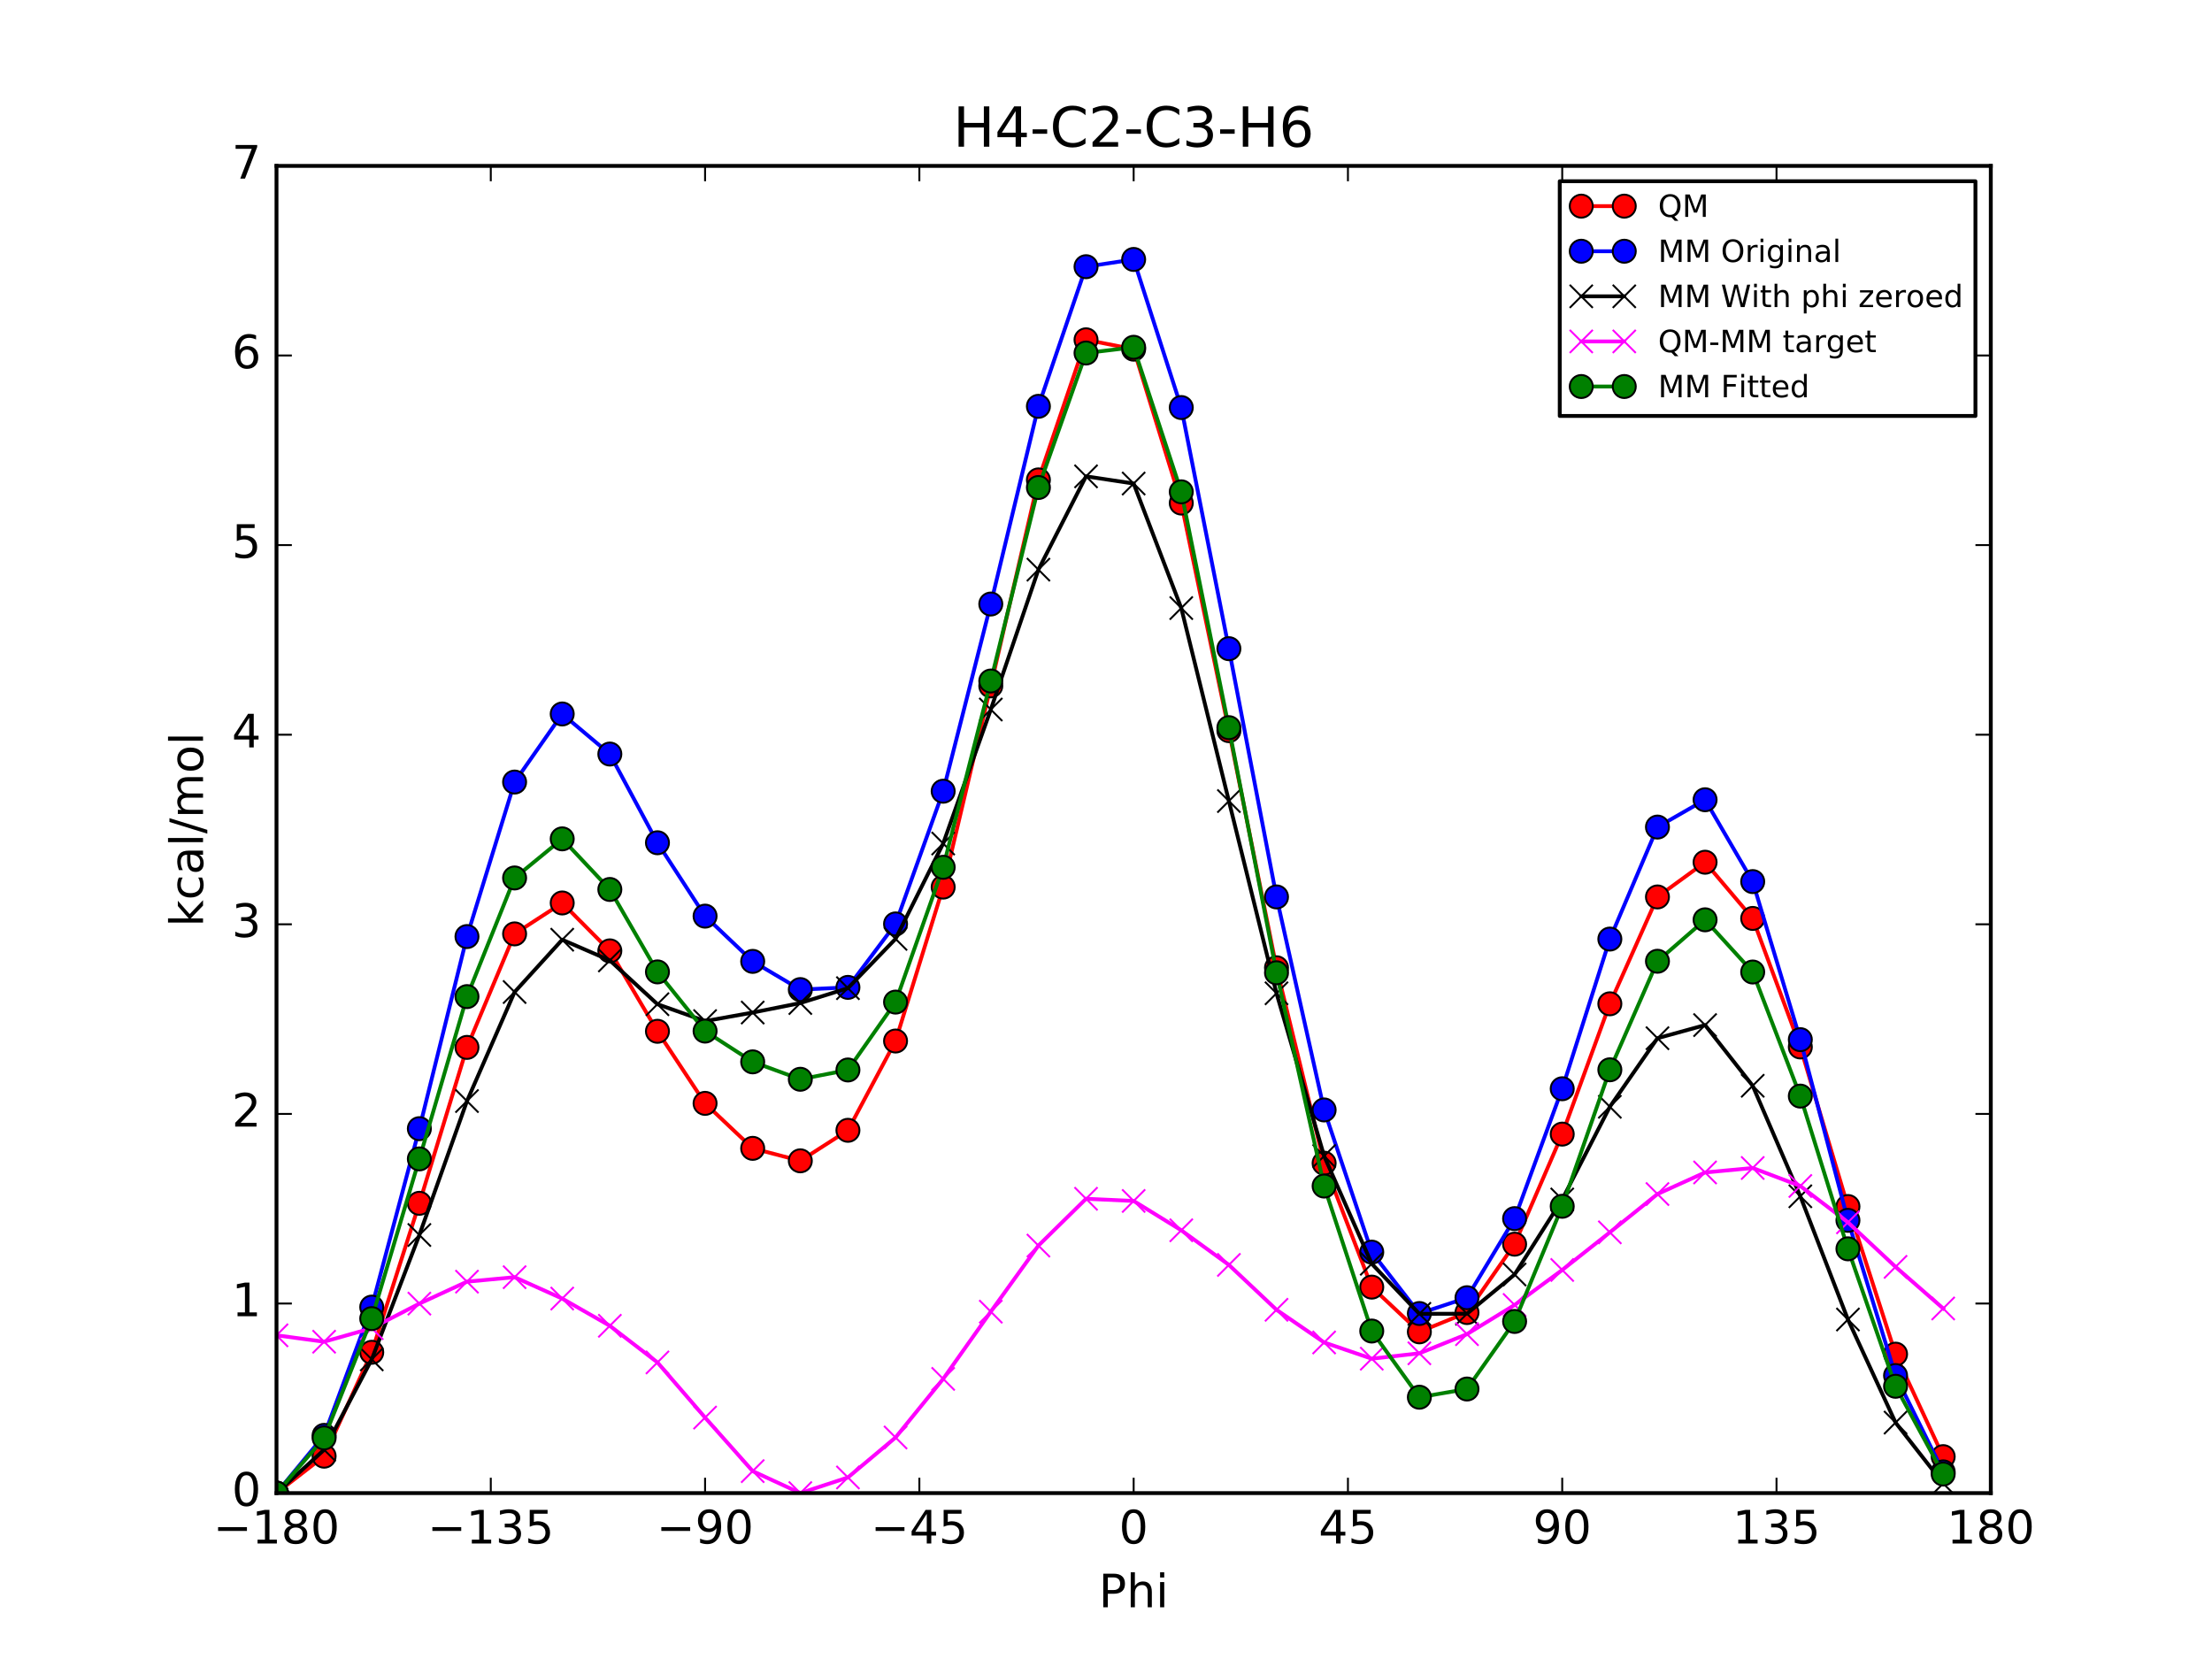 <?xml version="1.0" encoding="utf-8" standalone="no"?>
<!DOCTYPE svg PUBLIC "-//W3C//DTD SVG 1.1//EN"
  "http://www.w3.org/Graphics/SVG/1.1/DTD/svg11.dtd">
<!-- Created with matplotlib (http://matplotlib.org/) -->
<svg height="432pt" version="1.1" viewBox="0 0 576 432" width="576pt" xmlns="http://www.w3.org/2000/svg" xmlns:xlink="http://www.w3.org/1999/xlink">
 <defs>
  <style type="text/css">
*{stroke-linecap:butt;stroke-linejoin:round;stroke-miterlimit:100000;}
  </style>
 </defs>
 <g id="figure_1">
  <g id="patch_1">
   <path d="M 0 432 
L 576 432 
L 576 0 
L 0 0 
z
" style="fill:#ffffff;"/>
  </g>
  <g id="axes_1">
   <g id="patch_2">
    <path d="M 72 388.8 
L 518.4 388.8 
L 518.4 43.2 
L 72 43.2 
z
" style="fill:#ffffff;"/>
   </g>
   <g id="line2d_1">
    <path clip-path="url(#pea205f5efb)" d="M 71.999 388.8 
L 84.4 379.186 
L 96.8 352.132 
L 109.2 313.336 
L 121.6 272.739 
L 134 243.183 
L 146.4 235.131 
L 158.8 247.603 
L 171.2 268.548 
L 183.6 287.314 
L 196 299.028 
L 208.4 302.276 
L 220.8 294.33 
L 233.2 271.081 
L 245.6 230.999 
L 258 178.601 
L 270.4 124.964 
L 282.8 88.484 
L 295.199 90.922 
L 307.6 130.996 
L 320 190.257 
L 332.4 252.005 
L 344.8 302.887 
L 357.2 335.161 
L 369.6 346.811 
L 382 341.784 
L 394.4 323.982 
L 406.8 295.321 
L 419.2 261.388 
L 431.6 233.563 
L 444 224.521 
L 456.4 239.157 
L 468.8 272.629 
L 481.2 314.177 
L 493.6 352.618 
L 506 379.304 
" style="fill:none;stroke:#ff0000;stroke-linecap:square;"/>
    <defs>
     <path d="M 0 3 
C 0.796 3 1.559 2.684 2.121 2.121 
C 2.684 1.559 3 0.796 3 0 
C 3 -0.796 2.684 -1.559 2.121 -2.121 
C 1.559 -2.684 0.796 -3 0 -3 
C -0.796 -3 -1.559 -2.684 -2.121 -2.121 
C -2.684 -1.559 -3 -0.796 -3 0 
C -3 0.796 -2.684 1.559 -2.121 2.121 
C -1.559 2.684 -0.796 3 0 3 
z
" id="m2614f56f77" style="stroke:#000000;stroke-width:0.5;"/>
    </defs>
    <g clip-path="url(#pea205f5efb)">
     <use style="fill:#ff0000;stroke:#000000;stroke-width:0.5;" x="71.999" xlink:href="#m2614f56f77" y="388.8"/>
     <use style="fill:#ff0000;stroke:#000000;stroke-width:0.5;" x="84.4" xlink:href="#m2614f56f77" y="379.186"/>
     <use style="fill:#ff0000;stroke:#000000;stroke-width:0.5;" x="96.8" xlink:href="#m2614f56f77" y="352.132"/>
     <use style="fill:#ff0000;stroke:#000000;stroke-width:0.5;" x="109.2" xlink:href="#m2614f56f77" y="313.336"/>
     <use style="fill:#ff0000;stroke:#000000;stroke-width:0.5;" x="121.6" xlink:href="#m2614f56f77" y="272.739"/>
     <use style="fill:#ff0000;stroke:#000000;stroke-width:0.5;" x="134" xlink:href="#m2614f56f77" y="243.183"/>
     <use style="fill:#ff0000;stroke:#000000;stroke-width:0.5;" x="146.4" xlink:href="#m2614f56f77" y="235.131"/>
     <use style="fill:#ff0000;stroke:#000000;stroke-width:0.5;" x="158.8" xlink:href="#m2614f56f77" y="247.603"/>
     <use style="fill:#ff0000;stroke:#000000;stroke-width:0.5;" x="171.2" xlink:href="#m2614f56f77" y="268.548"/>
     <use style="fill:#ff0000;stroke:#000000;stroke-width:0.5;" x="183.6" xlink:href="#m2614f56f77" y="287.314"/>
     <use style="fill:#ff0000;stroke:#000000;stroke-width:0.5;" x="196" xlink:href="#m2614f56f77" y="299.028"/>
     <use style="fill:#ff0000;stroke:#000000;stroke-width:0.5;" x="208.4" xlink:href="#m2614f56f77" y="302.276"/>
     <use style="fill:#ff0000;stroke:#000000;stroke-width:0.5;" x="220.8" xlink:href="#m2614f56f77" y="294.33"/>
     <use style="fill:#ff0000;stroke:#000000;stroke-width:0.5;" x="233.2" xlink:href="#m2614f56f77" y="271.081"/>
     <use style="fill:#ff0000;stroke:#000000;stroke-width:0.5;" x="245.6" xlink:href="#m2614f56f77" y="230.999"/>
     <use style="fill:#ff0000;stroke:#000000;stroke-width:0.5;" x="258" xlink:href="#m2614f56f77" y="178.601"/>
     <use style="fill:#ff0000;stroke:#000000;stroke-width:0.5;" x="270.4" xlink:href="#m2614f56f77" y="124.964"/>
     <use style="fill:#ff0000;stroke:#000000;stroke-width:0.5;" x="282.8" xlink:href="#m2614f56f77" y="88.484"/>
     <use style="fill:#ff0000;stroke:#000000;stroke-width:0.5;" x="295.199" xlink:href="#m2614f56f77" y="90.922"/>
     <use style="fill:#ff0000;stroke:#000000;stroke-width:0.5;" x="307.6" xlink:href="#m2614f56f77" y="130.996"/>
     <use style="fill:#ff0000;stroke:#000000;stroke-width:0.5;" x="320" xlink:href="#m2614f56f77" y="190.257"/>
     <use style="fill:#ff0000;stroke:#000000;stroke-width:0.5;" x="332.4" xlink:href="#m2614f56f77" y="252.005"/>
     <use style="fill:#ff0000;stroke:#000000;stroke-width:0.5;" x="344.8" xlink:href="#m2614f56f77" y="302.887"/>
     <use style="fill:#ff0000;stroke:#000000;stroke-width:0.5;" x="357.2" xlink:href="#m2614f56f77" y="335.161"/>
     <use style="fill:#ff0000;stroke:#000000;stroke-width:0.5;" x="369.6" xlink:href="#m2614f56f77" y="346.811"/>
     <use style="fill:#ff0000;stroke:#000000;stroke-width:0.5;" x="382" xlink:href="#m2614f56f77" y="341.784"/>
     <use style="fill:#ff0000;stroke:#000000;stroke-width:0.5;" x="394.4" xlink:href="#m2614f56f77" y="323.982"/>
     <use style="fill:#ff0000;stroke:#000000;stroke-width:0.5;" x="406.8" xlink:href="#m2614f56f77" y="295.321"/>
     <use style="fill:#ff0000;stroke:#000000;stroke-width:0.5;" x="419.2" xlink:href="#m2614f56f77" y="261.388"/>
     <use style="fill:#ff0000;stroke:#000000;stroke-width:0.5;" x="431.6" xlink:href="#m2614f56f77" y="233.563"/>
     <use style="fill:#ff0000;stroke:#000000;stroke-width:0.5;" x="444" xlink:href="#m2614f56f77" y="224.521"/>
     <use style="fill:#ff0000;stroke:#000000;stroke-width:0.5;" x="456.4" xlink:href="#m2614f56f77" y="239.157"/>
     <use style="fill:#ff0000;stroke:#000000;stroke-width:0.5;" x="468.8" xlink:href="#m2614f56f77" y="272.629"/>
     <use style="fill:#ff0000;stroke:#000000;stroke-width:0.5;" x="481.2" xlink:href="#m2614f56f77" y="314.177"/>
     <use style="fill:#ff0000;stroke:#000000;stroke-width:0.5;" x="493.6" xlink:href="#m2614f56f77" y="352.618"/>
     <use style="fill:#ff0000;stroke:#000000;stroke-width:0.5;" x="506" xlink:href="#m2614f56f77" y="379.304"/>
    </g>
   </g>
   <g id="line2d_2">
    <path clip-path="url(#pea205f5efb)" d="M 71.999 388.8 
L 84.4 373.763 
L 96.8 340.369 
L 109.2 293.903 
L 121.6 243.879 
L 134 203.644 
L 146.4 185.916 
L 158.8 196.353 
L 171.2 219.452 
L 183.6 238.559 
L 196 250.341 
L 208.4 257.685 
L 220.8 257.111 
L 233.2 240.586 
L 245.6 206.03 
L 258 157.288 
L 270.4 105.805 
L 282.8 69.448 
L 295.199 67.557 
L 307.6 106.123 
L 320 168.915 
L 332.4 233.559 
L 344.8 289.028 
L 357.2 326.052 
L 369.6 342.036 
L 382 337.922 
L 394.4 317.324 
L 406.8 283.507 
L 419.2 244.533 
L 431.6 215.368 
L 444 208.254 
L 456.4 229.565 
L 468.8 270.723 
L 481.2 317.776 
L 493.6 358.189 
L 506 383.268 
" style="fill:none;stroke:#0000ff;stroke-linecap:square;"/>
    <defs>
     <path d="M 0 3 
C 0.796 3 1.559 2.684 2.121 2.121 
C 2.684 1.559 3 0.796 3 0 
C 3 -0.796 2.684 -1.559 2.121 -2.121 
C 1.559 -2.684 0.796 -3 0 -3 
C -0.796 -3 -1.559 -2.684 -2.121 -2.121 
C -2.684 -1.559 -3 -0.796 -3 0 
C -3 0.796 -2.684 1.559 -2.121 2.121 
C -1.559 2.684 -0.796 3 0 3 
z
" id="mea4dfb58bf" style="stroke:#000000;stroke-width:0.5;"/>
    </defs>
    <g clip-path="url(#pea205f5efb)">
     <use style="fill:#0000ff;stroke:#000000;stroke-width:0.5;" x="71.999" xlink:href="#mea4dfb58bf" y="388.8"/>
     <use style="fill:#0000ff;stroke:#000000;stroke-width:0.5;" x="84.4" xlink:href="#mea4dfb58bf" y="373.763"/>
     <use style="fill:#0000ff;stroke:#000000;stroke-width:0.5;" x="96.8" xlink:href="#mea4dfb58bf" y="340.369"/>
     <use style="fill:#0000ff;stroke:#000000;stroke-width:0.5;" x="109.2" xlink:href="#mea4dfb58bf" y="293.903"/>
     <use style="fill:#0000ff;stroke:#000000;stroke-width:0.5;" x="121.6" xlink:href="#mea4dfb58bf" y="243.879"/>
     <use style="fill:#0000ff;stroke:#000000;stroke-width:0.5;" x="134" xlink:href="#mea4dfb58bf" y="203.644"/>
     <use style="fill:#0000ff;stroke:#000000;stroke-width:0.5;" x="146.4" xlink:href="#mea4dfb58bf" y="185.916"/>
     <use style="fill:#0000ff;stroke:#000000;stroke-width:0.5;" x="158.8" xlink:href="#mea4dfb58bf" y="196.353"/>
     <use style="fill:#0000ff;stroke:#000000;stroke-width:0.5;" x="171.2" xlink:href="#mea4dfb58bf" y="219.452"/>
     <use style="fill:#0000ff;stroke:#000000;stroke-width:0.5;" x="183.6" xlink:href="#mea4dfb58bf" y="238.559"/>
     <use style="fill:#0000ff;stroke:#000000;stroke-width:0.5;" x="196" xlink:href="#mea4dfb58bf" y="250.341"/>
     <use style="fill:#0000ff;stroke:#000000;stroke-width:0.5;" x="208.4" xlink:href="#mea4dfb58bf" y="257.685"/>
     <use style="fill:#0000ff;stroke:#000000;stroke-width:0.5;" x="220.8" xlink:href="#mea4dfb58bf" y="257.111"/>
     <use style="fill:#0000ff;stroke:#000000;stroke-width:0.5;" x="233.2" xlink:href="#mea4dfb58bf" y="240.586"/>
     <use style="fill:#0000ff;stroke:#000000;stroke-width:0.5;" x="245.6" xlink:href="#mea4dfb58bf" y="206.03"/>
     <use style="fill:#0000ff;stroke:#000000;stroke-width:0.5;" x="258" xlink:href="#mea4dfb58bf" y="157.288"/>
     <use style="fill:#0000ff;stroke:#000000;stroke-width:0.5;" x="270.4" xlink:href="#mea4dfb58bf" y="105.805"/>
     <use style="fill:#0000ff;stroke:#000000;stroke-width:0.5;" x="282.8" xlink:href="#mea4dfb58bf" y="69.448"/>
     <use style="fill:#0000ff;stroke:#000000;stroke-width:0.5;" x="295.199" xlink:href="#mea4dfb58bf" y="67.557"/>
     <use style="fill:#0000ff;stroke:#000000;stroke-width:0.5;" x="307.6" xlink:href="#mea4dfb58bf" y="106.123"/>
     <use style="fill:#0000ff;stroke:#000000;stroke-width:0.5;" x="320" xlink:href="#mea4dfb58bf" y="168.915"/>
     <use style="fill:#0000ff;stroke:#000000;stroke-width:0.5;" x="332.4" xlink:href="#mea4dfb58bf" y="233.559"/>
     <use style="fill:#0000ff;stroke:#000000;stroke-width:0.5;" x="344.8" xlink:href="#mea4dfb58bf" y="289.028"/>
     <use style="fill:#0000ff;stroke:#000000;stroke-width:0.5;" x="357.2" xlink:href="#mea4dfb58bf" y="326.052"/>
     <use style="fill:#0000ff;stroke:#000000;stroke-width:0.5;" x="369.6" xlink:href="#mea4dfb58bf" y="342.036"/>
     <use style="fill:#0000ff;stroke:#000000;stroke-width:0.5;" x="382" xlink:href="#mea4dfb58bf" y="337.922"/>
     <use style="fill:#0000ff;stroke:#000000;stroke-width:0.5;" x="394.4" xlink:href="#mea4dfb58bf" y="317.324"/>
     <use style="fill:#0000ff;stroke:#000000;stroke-width:0.5;" x="406.8" xlink:href="#mea4dfb58bf" y="283.507"/>
     <use style="fill:#0000ff;stroke:#000000;stroke-width:0.5;" x="419.2" xlink:href="#mea4dfb58bf" y="244.533"/>
     <use style="fill:#0000ff;stroke:#000000;stroke-width:0.5;" x="431.6" xlink:href="#mea4dfb58bf" y="215.368"/>
     <use style="fill:#0000ff;stroke:#000000;stroke-width:0.5;" x="444" xlink:href="#mea4dfb58bf" y="208.254"/>
     <use style="fill:#0000ff;stroke:#000000;stroke-width:0.5;" x="456.4" xlink:href="#mea4dfb58bf" y="229.565"/>
     <use style="fill:#0000ff;stroke:#000000;stroke-width:0.5;" x="468.8" xlink:href="#mea4dfb58bf" y="270.723"/>
     <use style="fill:#0000ff;stroke:#000000;stroke-width:0.5;" x="481.2" xlink:href="#mea4dfb58bf" y="317.776"/>
     <use style="fill:#0000ff;stroke:#000000;stroke-width:0.5;" x="493.6" xlink:href="#mea4dfb58bf" y="358.189"/>
     <use style="fill:#0000ff;stroke:#000000;stroke-width:0.5;" x="506" xlink:href="#mea4dfb58bf" y="383.268"/>
    </g>
   </g>
   <g id="line2d_3">
    <path clip-path="url(#pea205f5efb)" d="M 71.999 388.8 
L 84.4 377.521 
L 96.8 353.984 
L 109.2 321.59 
L 121.6 286.712 
L 134 258.321 
L 146.4 244.7 
L 158.8 250.086 
L 171.2 261.492 
L 183.6 265.894 
L 196 263.663 
L 208.4 261.19 
L 220.8 257.317 
L 233.2 244.476 
L 245.6 219.654 
L 258 184.758 
L 270.4 148.33 
L 282.8 124.039 
L 295.199 125.911 
L 307.6 158.345 
L 320 208.594 
L 332.4 258.653 
L 344.8 301.029 
L 357.2 329.075 
L 369.6 342.127 
L 382 342.086 
L 394.4 331.881 
L 406.8 312.336 
L 419.2 288.201 
L 431.6 270.349 
L 444 266.932 
L 456.4 282.73 
L 468.8 311.512 
L 481.2 343.597 
L 493.6 370.44 
L 506 386.295 
" style="fill:none;stroke:#000000;stroke-linecap:square;"/>
    <defs>
     <path d="M -3 3 
L 3 -3 
M -3 -3 
L 3 3 
" id="m1432cf58a5" style="stroke:#000000;stroke-width:0.5;"/>
    </defs>
    <g clip-path="url(#pea205f5efb)">
     <use style="stroke:#000000;stroke-width:0.5;" x="71.999" xlink:href="#m1432cf58a5" y="388.8"/>
     <use style="stroke:#000000;stroke-width:0.5;" x="84.4" xlink:href="#m1432cf58a5" y="377.521"/>
     <use style="stroke:#000000;stroke-width:0.5;" x="96.8" xlink:href="#m1432cf58a5" y="353.984"/>
     <use style="stroke:#000000;stroke-width:0.5;" x="109.2" xlink:href="#m1432cf58a5" y="321.59"/>
     <use style="stroke:#000000;stroke-width:0.5;" x="121.6" xlink:href="#m1432cf58a5" y="286.712"/>
     <use style="stroke:#000000;stroke-width:0.5;" x="134" xlink:href="#m1432cf58a5" y="258.321"/>
     <use style="stroke:#000000;stroke-width:0.5;" x="146.4" xlink:href="#m1432cf58a5" y="244.7"/>
     <use style="stroke:#000000;stroke-width:0.5;" x="158.8" xlink:href="#m1432cf58a5" y="250.086"/>
     <use style="stroke:#000000;stroke-width:0.5;" x="171.2" xlink:href="#m1432cf58a5" y="261.492"/>
     <use style="stroke:#000000;stroke-width:0.5;" x="183.6" xlink:href="#m1432cf58a5" y="265.894"/>
     <use style="stroke:#000000;stroke-width:0.5;" x="196" xlink:href="#m1432cf58a5" y="263.663"/>
     <use style="stroke:#000000;stroke-width:0.5;" x="208.4" xlink:href="#m1432cf58a5" y="261.19"/>
     <use style="stroke:#000000;stroke-width:0.5;" x="220.8" xlink:href="#m1432cf58a5" y="257.317"/>
     <use style="stroke:#000000;stroke-width:0.5;" x="233.2" xlink:href="#m1432cf58a5" y="244.476"/>
     <use style="stroke:#000000;stroke-width:0.5;" x="245.6" xlink:href="#m1432cf58a5" y="219.654"/>
     <use style="stroke:#000000;stroke-width:0.5;" x="258" xlink:href="#m1432cf58a5" y="184.758"/>
     <use style="stroke:#000000;stroke-width:0.5;" x="270.4" xlink:href="#m1432cf58a5" y="148.33"/>
     <use style="stroke:#000000;stroke-width:0.5;" x="282.8" xlink:href="#m1432cf58a5" y="124.039"/>
     <use style="stroke:#000000;stroke-width:0.5;" x="295.199" xlink:href="#m1432cf58a5" y="125.911"/>
     <use style="stroke:#000000;stroke-width:0.5;" x="307.6" xlink:href="#m1432cf58a5" y="158.345"/>
     <use style="stroke:#000000;stroke-width:0.5;" x="320" xlink:href="#m1432cf58a5" y="208.594"/>
     <use style="stroke:#000000;stroke-width:0.5;" x="332.4" xlink:href="#m1432cf58a5" y="258.653"/>
     <use style="stroke:#000000;stroke-width:0.5;" x="344.8" xlink:href="#m1432cf58a5" y="301.029"/>
     <use style="stroke:#000000;stroke-width:0.5;" x="357.2" xlink:href="#m1432cf58a5" y="329.075"/>
     <use style="stroke:#000000;stroke-width:0.5;" x="369.6" xlink:href="#m1432cf58a5" y="342.127"/>
     <use style="stroke:#000000;stroke-width:0.5;" x="382" xlink:href="#m1432cf58a5" y="342.086"/>
     <use style="stroke:#000000;stroke-width:0.5;" x="394.4" xlink:href="#m1432cf58a5" y="331.881"/>
     <use style="stroke:#000000;stroke-width:0.5;" x="406.8" xlink:href="#m1432cf58a5" y="312.336"/>
     <use style="stroke:#000000;stroke-width:0.5;" x="419.2" xlink:href="#m1432cf58a5" y="288.201"/>
     <use style="stroke:#000000;stroke-width:0.5;" x="431.6" xlink:href="#m1432cf58a5" y="270.349"/>
     <use style="stroke:#000000;stroke-width:0.5;" x="444" xlink:href="#m1432cf58a5" y="266.932"/>
     <use style="stroke:#000000;stroke-width:0.5;" x="456.4" xlink:href="#m1432cf58a5" y="282.73"/>
     <use style="stroke:#000000;stroke-width:0.5;" x="468.8" xlink:href="#m1432cf58a5" y="311.512"/>
     <use style="stroke:#000000;stroke-width:0.5;" x="481.2" xlink:href="#m1432cf58a5" y="343.597"/>
     <use style="stroke:#000000;stroke-width:0.5;" x="493.6" xlink:href="#m1432cf58a5" y="370.44"/>
     <use style="stroke:#000000;stroke-width:0.5;" x="506" xlink:href="#m1432cf58a5" y="386.295"/>
    </g>
   </g>
   <g id="line2d_4">
    <path clip-path="url(#pea205f5efb)" d="M 71.999 347.714 
L 84.4 349.379 
L 96.8 345.863 
L 109.2 339.46 
L 121.6 333.742 
L 134 332.576 
L 146.4 338.146 
L 158.8 345.231 
L 171.2 354.77 
L 183.6 369.134 
L 196 383.079 
L 208.4 388.8 
L 220.8 384.727 
L 233.2 374.318 
L 245.6 359.059 
L 258 341.556 
L 270.4 324.348 
L 282.8 312.16 
L 295.199 312.724 
L 307.6 320.364 
L 320 329.377 
L 332.4 341.067 
L 344.8 349.572 
L 357.2 353.8 
L 369.6 352.398 
L 382 347.412 
L 394.4 339.815 
L 406.8 330.699 
L 419.2 320.901 
L 431.6 310.928 
L 444 305.304 
L 456.4 304.141 
L 468.8 308.831 
L 481.2 318.294 
L 493.6 329.892 
L 506 340.723 
" style="fill:none;stroke:#ff00ff;stroke-linecap:square;"/>
    <defs>
     <path d="M -3 3 
L 3 -3 
M -3 -3 
L 3 3 
" id="m7842f67142" style="stroke:#ff00ff;stroke-width:0.5;"/>
    </defs>
    <g clip-path="url(#pea205f5efb)">
     <use style="fill:#ff00ff;stroke:#ff00ff;stroke-width:0.5;" x="71.999" xlink:href="#m7842f67142" y="347.714"/>
     <use style="fill:#ff00ff;stroke:#ff00ff;stroke-width:0.5;" x="84.4" xlink:href="#m7842f67142" y="349.379"/>
     <use style="fill:#ff00ff;stroke:#ff00ff;stroke-width:0.5;" x="96.8" xlink:href="#m7842f67142" y="345.863"/>
     <use style="fill:#ff00ff;stroke:#ff00ff;stroke-width:0.5;" x="109.2" xlink:href="#m7842f67142" y="339.46"/>
     <use style="fill:#ff00ff;stroke:#ff00ff;stroke-width:0.5;" x="121.6" xlink:href="#m7842f67142" y="333.742"/>
     <use style="fill:#ff00ff;stroke:#ff00ff;stroke-width:0.5;" x="134" xlink:href="#m7842f67142" y="332.576"/>
     <use style="fill:#ff00ff;stroke:#ff00ff;stroke-width:0.5;" x="146.4" xlink:href="#m7842f67142" y="338.146"/>
     <use style="fill:#ff00ff;stroke:#ff00ff;stroke-width:0.5;" x="158.8" xlink:href="#m7842f67142" y="345.231"/>
     <use style="fill:#ff00ff;stroke:#ff00ff;stroke-width:0.5;" x="171.2" xlink:href="#m7842f67142" y="354.77"/>
     <use style="fill:#ff00ff;stroke:#ff00ff;stroke-width:0.5;" x="183.6" xlink:href="#m7842f67142" y="369.134"/>
     <use style="fill:#ff00ff;stroke:#ff00ff;stroke-width:0.5;" x="196" xlink:href="#m7842f67142" y="383.079"/>
     <use style="fill:#ff00ff;stroke:#ff00ff;stroke-width:0.5;" x="208.4" xlink:href="#m7842f67142" y="388.8"/>
     <use style="fill:#ff00ff;stroke:#ff00ff;stroke-width:0.5;" x="220.8" xlink:href="#m7842f67142" y="384.727"/>
     <use style="fill:#ff00ff;stroke:#ff00ff;stroke-width:0.5;" x="233.2" xlink:href="#m7842f67142" y="374.318"/>
     <use style="fill:#ff00ff;stroke:#ff00ff;stroke-width:0.5;" x="245.6" xlink:href="#m7842f67142" y="359.059"/>
     <use style="fill:#ff00ff;stroke:#ff00ff;stroke-width:0.5;" x="258" xlink:href="#m7842f67142" y="341.556"/>
     <use style="fill:#ff00ff;stroke:#ff00ff;stroke-width:0.5;" x="270.4" xlink:href="#m7842f67142" y="324.348"/>
     <use style="fill:#ff00ff;stroke:#ff00ff;stroke-width:0.5;" x="282.8" xlink:href="#m7842f67142" y="312.16"/>
     <use style="fill:#ff00ff;stroke:#ff00ff;stroke-width:0.5;" x="295.199" xlink:href="#m7842f67142" y="312.724"/>
     <use style="fill:#ff00ff;stroke:#ff00ff;stroke-width:0.5;" x="307.6" xlink:href="#m7842f67142" y="320.364"/>
     <use style="fill:#ff00ff;stroke:#ff00ff;stroke-width:0.5;" x="320" xlink:href="#m7842f67142" y="329.377"/>
     <use style="fill:#ff00ff;stroke:#ff00ff;stroke-width:0.5;" x="332.4" xlink:href="#m7842f67142" y="341.067"/>
     <use style="fill:#ff00ff;stroke:#ff00ff;stroke-width:0.5;" x="344.8" xlink:href="#m7842f67142" y="349.572"/>
     <use style="fill:#ff00ff;stroke:#ff00ff;stroke-width:0.5;" x="357.2" xlink:href="#m7842f67142" y="353.8"/>
     <use style="fill:#ff00ff;stroke:#ff00ff;stroke-width:0.5;" x="369.6" xlink:href="#m7842f67142" y="352.398"/>
     <use style="fill:#ff00ff;stroke:#ff00ff;stroke-width:0.5;" x="382" xlink:href="#m7842f67142" y="347.412"/>
     <use style="fill:#ff00ff;stroke:#ff00ff;stroke-width:0.5;" x="394.4" xlink:href="#m7842f67142" y="339.815"/>
     <use style="fill:#ff00ff;stroke:#ff00ff;stroke-width:0.5;" x="406.8" xlink:href="#m7842f67142" y="330.699"/>
     <use style="fill:#ff00ff;stroke:#ff00ff;stroke-width:0.5;" x="419.2" xlink:href="#m7842f67142" y="320.901"/>
     <use style="fill:#ff00ff;stroke:#ff00ff;stroke-width:0.5;" x="431.6" xlink:href="#m7842f67142" y="310.928"/>
     <use style="fill:#ff00ff;stroke:#ff00ff;stroke-width:0.5;" x="444" xlink:href="#m7842f67142" y="305.304"/>
     <use style="fill:#ff00ff;stroke:#ff00ff;stroke-width:0.5;" x="456.4" xlink:href="#m7842f67142" y="304.141"/>
     <use style="fill:#ff00ff;stroke:#ff00ff;stroke-width:0.5;" x="468.8" xlink:href="#m7842f67142" y="308.831"/>
     <use style="fill:#ff00ff;stroke:#ff00ff;stroke-width:0.5;" x="481.2" xlink:href="#m7842f67142" y="318.294"/>
     <use style="fill:#ff00ff;stroke:#ff00ff;stroke-width:0.5;" x="493.6" xlink:href="#m7842f67142" y="329.892"/>
     <use style="fill:#ff00ff;stroke:#ff00ff;stroke-width:0.5;" x="506" xlink:href="#m7842f67142" y="340.723"/>
    </g>
   </g>
   <g id="line2d_5">
    <path clip-path="url(#pea205f5efb)" d="M 71.999 388.8 
L 84.4 374.433 
L 96.8 343.367 
L 109.2 301.776 
L 121.6 259.515 
L 134 228.619 
L 146.4 218.438 
L 158.8 231.614 
L 171.2 253.08 
L 183.6 268.494 
L 196 276.508 
L 208.4 281.039 
L 220.8 278.62 
L 233.2 260.943 
L 245.6 225.839 
L 258 177.334 
L 270.4 126.947 
L 282.8 91.926 
L 295.199 90.432 
L 307.6 128.071 
L 320 189.48 
L 332.4 253.308 
L 344.8 308.846 
L 357.2 346.599 
L 369.6 363.832 
L 382 361.697 
L 394.4 344.103 
L 406.8 314.11 
L 419.2 278.573 
L 431.6 250.307 
L 444 239.518 
L 456.4 253.11 
L 468.8 285.422 
L 481.2 325.193 
L 493.6 360.981 
L 506 383.838 
" style="fill:none;stroke:#008000;stroke-linecap:square;"/>
    <defs>
     <path d="M 0 3 
C 0.796 3 1.559 2.684 2.121 2.121 
C 2.684 1.559 3 0.796 3 0 
C 3 -0.796 2.684 -1.559 2.121 -2.121 
C 1.559 -2.684 0.796 -3 0 -3 
C -0.796 -3 -1.559 -2.684 -2.121 -2.121 
C -2.684 -1.559 -3 -0.796 -3 0 
C -3 0.796 -2.684 1.559 -2.121 2.121 
C -1.559 2.684 -0.796 3 0 3 
z
" id="mb1bb219851" style="stroke:#000000;stroke-width:0.5;"/>
    </defs>
    <g clip-path="url(#pea205f5efb)">
     <use style="fill:#008000;stroke:#000000;stroke-width:0.5;" x="71.999" xlink:href="#mb1bb219851" y="388.8"/>
     <use style="fill:#008000;stroke:#000000;stroke-width:0.5;" x="84.4" xlink:href="#mb1bb219851" y="374.433"/>
     <use style="fill:#008000;stroke:#000000;stroke-width:0.5;" x="96.8" xlink:href="#mb1bb219851" y="343.367"/>
     <use style="fill:#008000;stroke:#000000;stroke-width:0.5;" x="109.2" xlink:href="#mb1bb219851" y="301.776"/>
     <use style="fill:#008000;stroke:#000000;stroke-width:0.5;" x="121.6" xlink:href="#mb1bb219851" y="259.515"/>
     <use style="fill:#008000;stroke:#000000;stroke-width:0.5;" x="134" xlink:href="#mb1bb219851" y="228.619"/>
     <use style="fill:#008000;stroke:#000000;stroke-width:0.5;" x="146.4" xlink:href="#mb1bb219851" y="218.438"/>
     <use style="fill:#008000;stroke:#000000;stroke-width:0.5;" x="158.8" xlink:href="#mb1bb219851" y="231.614"/>
     <use style="fill:#008000;stroke:#000000;stroke-width:0.5;" x="171.2" xlink:href="#mb1bb219851" y="253.08"/>
     <use style="fill:#008000;stroke:#000000;stroke-width:0.5;" x="183.6" xlink:href="#mb1bb219851" y="268.494"/>
     <use style="fill:#008000;stroke:#000000;stroke-width:0.5;" x="196" xlink:href="#mb1bb219851" y="276.508"/>
     <use style="fill:#008000;stroke:#000000;stroke-width:0.5;" x="208.4" xlink:href="#mb1bb219851" y="281.039"/>
     <use style="fill:#008000;stroke:#000000;stroke-width:0.5;" x="220.8" xlink:href="#mb1bb219851" y="278.62"/>
     <use style="fill:#008000;stroke:#000000;stroke-width:0.5;" x="233.2" xlink:href="#mb1bb219851" y="260.943"/>
     <use style="fill:#008000;stroke:#000000;stroke-width:0.5;" x="245.6" xlink:href="#mb1bb219851" y="225.839"/>
     <use style="fill:#008000;stroke:#000000;stroke-width:0.5;" x="258" xlink:href="#mb1bb219851" y="177.334"/>
     <use style="fill:#008000;stroke:#000000;stroke-width:0.5;" x="270.4" xlink:href="#mb1bb219851" y="126.947"/>
     <use style="fill:#008000;stroke:#000000;stroke-width:0.5;" x="282.8" xlink:href="#mb1bb219851" y="91.926"/>
     <use style="fill:#008000;stroke:#000000;stroke-width:0.5;" x="295.199" xlink:href="#mb1bb219851" y="90.432"/>
     <use style="fill:#008000;stroke:#000000;stroke-width:0.5;" x="307.6" xlink:href="#mb1bb219851" y="128.071"/>
     <use style="fill:#008000;stroke:#000000;stroke-width:0.5;" x="320" xlink:href="#mb1bb219851" y="189.48"/>
     <use style="fill:#008000;stroke:#000000;stroke-width:0.5;" x="332.4" xlink:href="#mb1bb219851" y="253.308"/>
     <use style="fill:#008000;stroke:#000000;stroke-width:0.5;" x="344.8" xlink:href="#mb1bb219851" y="308.846"/>
     <use style="fill:#008000;stroke:#000000;stroke-width:0.5;" x="357.2" xlink:href="#mb1bb219851" y="346.599"/>
     <use style="fill:#008000;stroke:#000000;stroke-width:0.5;" x="369.6" xlink:href="#mb1bb219851" y="363.832"/>
     <use style="fill:#008000;stroke:#000000;stroke-width:0.5;" x="382" xlink:href="#mb1bb219851" y="361.697"/>
     <use style="fill:#008000;stroke:#000000;stroke-width:0.5;" x="394.4" xlink:href="#mb1bb219851" y="344.103"/>
     <use style="fill:#008000;stroke:#000000;stroke-width:0.5;" x="406.8" xlink:href="#mb1bb219851" y="314.11"/>
     <use style="fill:#008000;stroke:#000000;stroke-width:0.5;" x="419.2" xlink:href="#mb1bb219851" y="278.573"/>
     <use style="fill:#008000;stroke:#000000;stroke-width:0.5;" x="431.6" xlink:href="#mb1bb219851" y="250.307"/>
     <use style="fill:#008000;stroke:#000000;stroke-width:0.5;" x="444" xlink:href="#mb1bb219851" y="239.518"/>
     <use style="fill:#008000;stroke:#000000;stroke-width:0.5;" x="456.4" xlink:href="#mb1bb219851" y="253.11"/>
     <use style="fill:#008000;stroke:#000000;stroke-width:0.5;" x="468.8" xlink:href="#mb1bb219851" y="285.422"/>
     <use style="fill:#008000;stroke:#000000;stroke-width:0.5;" x="481.2" xlink:href="#mb1bb219851" y="325.193"/>
     <use style="fill:#008000;stroke:#000000;stroke-width:0.5;" x="493.6" xlink:href="#mb1bb219851" y="360.981"/>
     <use style="fill:#008000;stroke:#000000;stroke-width:0.5;" x="506" xlink:href="#mb1bb219851" y="383.838"/>
    </g>
   </g>
   <g id="patch_3">
    <path d="M 72 43.2 
L 518.4 43.2 
" style="fill:none;stroke:#000000;stroke-linecap:square;stroke-linejoin:miter;"/>
   </g>
   <g id="patch_4">
    <path d="M 72 388.8 
L 72 43.2 
" style="fill:none;stroke:#000000;stroke-linecap:square;stroke-linejoin:miter;"/>
   </g>
   <g id="patch_5">
    <path d="M 72 388.8 
L 518.4 388.8 
" style="fill:none;stroke:#000000;stroke-linecap:square;stroke-linejoin:miter;"/>
   </g>
   <g id="patch_6">
    <path d="M 518.4 388.8 
L 518.4 43.2 
" style="fill:none;stroke:#000000;stroke-linecap:square;stroke-linejoin:miter;"/>
   </g>
   <g id="matplotlib.axis_1">
    <g id="xtick_1">
     <g id="line2d_6">
      <defs>
       <path d="M 0 0 
L 0 -4 
" id="m4464356f5e" style="stroke:#000000;stroke-width:0.5;"/>
      </defs>
      <g>
       <use style="stroke:#000000;stroke-width:0.5;" x="72.0" xlink:href="#m4464356f5e" y="388.8"/>
      </g>
     </g>
     <g id="line2d_7">
      <defs>
       <path d="M 0 0 
L 0 4 
" id="m708d405e7c" style="stroke:#000000;stroke-width:0.5;"/>
      </defs>
      <g>
       <use style="stroke:#000000;stroke-width:0.5;" x="72.0" xlink:href="#m708d405e7c" y="43.2"/>
      </g>
     </g>
     <g id="text_1">
      <!-- −180 -->
      <defs>
       <path d="M 31.781 66.406 
Q 24.172 66.406 20.328 58.906 
Q 16.5 51.422 16.5 36.375 
Q 16.5 21.391 20.328 13.891 
Q 24.172 6.391 31.781 6.391 
Q 39.453 6.391 43.281 13.891 
Q 47.125 21.391 47.125 36.375 
Q 47.125 51.422 43.281 58.906 
Q 39.453 66.406 31.781 66.406 
M 31.781 74.219 
Q 44.047 74.219 50.516 64.516 
Q 56.984 54.828 56.984 36.375 
Q 56.984 17.969 50.516 8.266 
Q 44.047 -1.422 31.781 -1.422 
Q 19.531 -1.422 13.062 8.266 
Q 6.594 17.969 6.594 36.375 
Q 6.594 54.828 13.062 64.516 
Q 19.531 74.219 31.781 74.219 
" id="BitstreamVeraSans-Roman-30"/>
       <path d="M 31.781 34.625 
Q 24.75 34.625 20.719 30.859 
Q 16.703 27.094 16.703 20.516 
Q 16.703 13.922 20.719 10.156 
Q 24.75 6.391 31.781 6.391 
Q 38.812 6.391 42.859 10.172 
Q 46.922 13.969 46.922 20.516 
Q 46.922 27.094 42.891 30.859 
Q 38.875 34.625 31.781 34.625 
M 21.922 38.812 
Q 15.578 40.375 12.031 44.719 
Q 8.5 49.078 8.5 55.328 
Q 8.5 64.062 14.719 69.141 
Q 20.953 74.219 31.781 74.219 
Q 42.672 74.219 48.875 69.141 
Q 55.078 64.062 55.078 55.328 
Q 55.078 49.078 51.531 44.719 
Q 48 40.375 41.703 38.812 
Q 48.828 37.156 52.797 32.312 
Q 56.781 27.484 56.781 20.516 
Q 56.781 9.906 50.312 4.234 
Q 43.844 -1.422 31.781 -1.422 
Q 19.734 -1.422 13.25 4.234 
Q 6.781 9.906 6.781 20.516 
Q 6.781 27.484 10.781 32.312 
Q 14.797 37.156 21.922 38.812 
M 18.312 54.391 
Q 18.312 48.734 21.844 45.562 
Q 25.391 42.391 31.781 42.391 
Q 38.141 42.391 41.719 45.562 
Q 45.312 48.734 45.312 54.391 
Q 45.312 60.062 41.719 63.234 
Q 38.141 66.406 31.781 66.406 
Q 25.391 66.406 21.844 63.234 
Q 18.312 60.062 18.312 54.391 
" id="BitstreamVeraSans-Roman-38"/>
       <path d="M 12.406 8.297 
L 28.516 8.297 
L 28.516 63.922 
L 10.984 60.406 
L 10.984 69.391 
L 28.422 72.906 
L 38.281 72.906 
L 38.281 8.297 
L 54.391 8.297 
L 54.391 0 
L 12.406 0 
z
" id="BitstreamVeraSans-Roman-31"/>
       <path d="M 10.594 35.5 
L 73.188 35.5 
L 73.188 27.203 
L 10.594 27.203 
z
" id="BitstreamVeraSans-Roman-2212"/>
      </defs>
      <g transform="translate(55.52 401.918)scale(0.12 -0.12)">
       <use xlink:href="#BitstreamVeraSans-Roman-2212"/>
       <use x="83.789" xlink:href="#BitstreamVeraSans-Roman-31"/>
       <use x="147.412" xlink:href="#BitstreamVeraSans-Roman-38"/>
       <use x="211.035" xlink:href="#BitstreamVeraSans-Roman-30"/>
      </g>
     </g>
    </g>
    <g id="xtick_2">
     <g id="line2d_8">
      <g>
       <use style="stroke:#000000;stroke-width:0.5;" x="127.8" xlink:href="#m4464356f5e" y="388.8"/>
      </g>
     </g>
     <g id="line2d_9">
      <g>
       <use style="stroke:#000000;stroke-width:0.5;" x="127.8" xlink:href="#m708d405e7c" y="43.2"/>
      </g>
     </g>
     <g id="text_2">
      <!-- −135 -->
      <defs>
       <path d="M 40.578 39.312 
Q 47.656 37.797 51.625 33 
Q 55.609 28.219 55.609 21.188 
Q 55.609 10.406 48.188 4.484 
Q 40.766 -1.422 27.094 -1.422 
Q 22.516 -1.422 17.656 -0.516 
Q 12.797 0.391 7.625 2.203 
L 7.625 11.719 
Q 11.719 9.328 16.594 8.109 
Q 21.484 6.891 26.812 6.891 
Q 36.078 6.891 40.938 10.547 
Q 45.797 14.203 45.797 21.188 
Q 45.797 27.641 41.281 31.266 
Q 36.766 34.906 28.719 34.906 
L 20.219 34.906 
L 20.219 43.016 
L 29.109 43.016 
Q 36.375 43.016 40.234 45.922 
Q 44.094 48.828 44.094 54.297 
Q 44.094 59.906 40.109 62.906 
Q 36.141 65.922 28.719 65.922 
Q 24.656 65.922 20.016 65.031 
Q 15.375 64.156 9.812 62.312 
L 9.812 71.094 
Q 15.438 72.656 20.344 73.438 
Q 25.25 74.219 29.594 74.219 
Q 40.828 74.219 47.359 69.109 
Q 53.906 64.016 53.906 55.328 
Q 53.906 49.266 50.438 45.094 
Q 46.969 40.922 40.578 39.312 
" id="BitstreamVeraSans-Roman-33"/>
       <path d="M 10.797 72.906 
L 49.516 72.906 
L 49.516 64.594 
L 19.828 64.594 
L 19.828 46.734 
Q 21.969 47.469 24.109 47.828 
Q 26.266 48.188 28.422 48.188 
Q 40.625 48.188 47.75 41.5 
Q 54.891 34.812 54.891 23.391 
Q 54.891 11.625 47.562 5.094 
Q 40.234 -1.422 26.906 -1.422 
Q 22.312 -1.422 17.547 -0.641 
Q 12.797 0.141 7.719 1.703 
L 7.719 11.625 
Q 12.109 9.234 16.797 8.062 
Q 21.484 6.891 26.703 6.891 
Q 35.156 6.891 40.078 11.328 
Q 45.016 15.766 45.016 23.391 
Q 45.016 31 40.078 35.438 
Q 35.156 39.891 26.703 39.891 
Q 22.75 39.891 18.812 39.016 
Q 14.891 38.141 10.797 36.281 
z
" id="BitstreamVeraSans-Roman-35"/>
      </defs>
      <g transform="translate(111.32 401.918)scale(0.12 -0.12)">
       <use xlink:href="#BitstreamVeraSans-Roman-2212"/>
       <use x="83.789" xlink:href="#BitstreamVeraSans-Roman-31"/>
       <use x="147.412" xlink:href="#BitstreamVeraSans-Roman-33"/>
       <use x="211.035" xlink:href="#BitstreamVeraSans-Roman-35"/>
      </g>
     </g>
    </g>
    <g id="xtick_3">
     <g id="line2d_10">
      <g>
       <use style="stroke:#000000;stroke-width:0.5;" x="183.6" xlink:href="#m4464356f5e" y="388.8"/>
      </g>
     </g>
     <g id="line2d_11">
      <g>
       <use style="stroke:#000000;stroke-width:0.5;" x="183.6" xlink:href="#m708d405e7c" y="43.2"/>
      </g>
     </g>
     <g id="text_3">
      <!-- −90 -->
      <defs>
       <path d="M 10.984 1.516 
L 10.984 10.5 
Q 14.703 8.734 18.5 7.812 
Q 22.312 6.891 25.984 6.891 
Q 35.75 6.891 40.891 13.453 
Q 46.047 20.016 46.781 33.406 
Q 43.953 29.203 39.594 26.953 
Q 35.25 24.703 29.984 24.703 
Q 19.047 24.703 12.672 31.312 
Q 6.297 37.938 6.297 49.422 
Q 6.297 60.641 12.938 67.422 
Q 19.578 74.219 30.609 74.219 
Q 43.266 74.219 49.922 64.516 
Q 56.594 54.828 56.594 36.375 
Q 56.594 19.141 48.406 8.859 
Q 40.234 -1.422 26.422 -1.422 
Q 22.703 -1.422 18.891 -0.688 
Q 15.094 0.047 10.984 1.516 
M 30.609 32.422 
Q 37.25 32.422 41.125 36.953 
Q 45.016 41.5 45.016 49.422 
Q 45.016 57.281 41.125 61.844 
Q 37.25 66.406 30.609 66.406 
Q 23.969 66.406 20.094 61.844 
Q 16.219 57.281 16.219 49.422 
Q 16.219 41.5 20.094 36.953 
Q 23.969 32.422 30.609 32.422 
" id="BitstreamVeraSans-Roman-39"/>
      </defs>
      <g transform="translate(170.937 401.918)scale(0.12 -0.12)">
       <use xlink:href="#BitstreamVeraSans-Roman-2212"/>
       <use x="83.789" xlink:href="#BitstreamVeraSans-Roman-39"/>
       <use x="147.412" xlink:href="#BitstreamVeraSans-Roman-30"/>
      </g>
     </g>
    </g>
    <g id="xtick_4">
     <g id="line2d_12">
      <g>
       <use style="stroke:#000000;stroke-width:0.5;" x="239.4" xlink:href="#m4464356f5e" y="388.8"/>
      </g>
     </g>
     <g id="line2d_13">
      <g>
       <use style="stroke:#000000;stroke-width:0.5;" x="239.4" xlink:href="#m708d405e7c" y="43.2"/>
      </g>
     </g>
     <g id="text_4">
      <!-- −45 -->
      <defs>
       <path d="M 37.797 64.312 
L 12.891 25.391 
L 37.797 25.391 
z
M 35.203 72.906 
L 47.609 72.906 
L 47.609 25.391 
L 58.016 25.391 
L 58.016 17.188 
L 47.609 17.188 
L 47.609 0 
L 37.797 0 
L 37.797 17.188 
L 4.891 17.188 
L 4.891 26.703 
z
" id="BitstreamVeraSans-Roman-34"/>
      </defs>
      <g transform="translate(226.737 401.918)scale(0.12 -0.12)">
       <use xlink:href="#BitstreamVeraSans-Roman-2212"/>
       <use x="83.789" xlink:href="#BitstreamVeraSans-Roman-34"/>
       <use x="147.412" xlink:href="#BitstreamVeraSans-Roman-35"/>
      </g>
     </g>
    </g>
    <g id="xtick_5">
     <g id="line2d_14">
      <g>
       <use style="stroke:#000000;stroke-width:0.5;" x="295.2" xlink:href="#m4464356f5e" y="388.8"/>
      </g>
     </g>
     <g id="line2d_15">
      <g>
       <use style="stroke:#000000;stroke-width:0.5;" x="295.2" xlink:href="#m708d405e7c" y="43.2"/>
      </g>
     </g>
     <g id="text_5">
      <!-- 0 -->
      <g transform="translate(291.382 401.918)scale(0.12 -0.12)">
       <use xlink:href="#BitstreamVeraSans-Roman-30"/>
      </g>
     </g>
    </g>
    <g id="xtick_6">
     <g id="line2d_16">
      <g>
       <use style="stroke:#000000;stroke-width:0.5;" x="351.0" xlink:href="#m4464356f5e" y="388.8"/>
      </g>
     </g>
     <g id="line2d_17">
      <g>
       <use style="stroke:#000000;stroke-width:0.5;" x="351.0" xlink:href="#m708d405e7c" y="43.2"/>
      </g>
     </g>
     <g id="text_6">
      <!-- 45 -->
      <g transform="translate(343.365 401.918)scale(0.12 -0.12)">
       <use xlink:href="#BitstreamVeraSans-Roman-34"/>
       <use x="63.623" xlink:href="#BitstreamVeraSans-Roman-35"/>
      </g>
     </g>
    </g>
    <g id="xtick_7">
     <g id="line2d_18">
      <g>
       <use style="stroke:#000000;stroke-width:0.5;" x="406.8" xlink:href="#m4464356f5e" y="388.8"/>
      </g>
     </g>
     <g id="line2d_19">
      <g>
       <use style="stroke:#000000;stroke-width:0.5;" x="406.8" xlink:href="#m708d405e7c" y="43.2"/>
      </g>
     </g>
     <g id="text_7">
      <!-- 90 -->
      <g transform="translate(399.165 401.918)scale(0.12 -0.12)">
       <use xlink:href="#BitstreamVeraSans-Roman-39"/>
       <use x="63.623" xlink:href="#BitstreamVeraSans-Roman-30"/>
      </g>
     </g>
    </g>
    <g id="xtick_8">
     <g id="line2d_20">
      <g>
       <use style="stroke:#000000;stroke-width:0.5;" x="462.6" xlink:href="#m4464356f5e" y="388.8"/>
      </g>
     </g>
     <g id="line2d_21">
      <g>
       <use style="stroke:#000000;stroke-width:0.5;" x="462.6" xlink:href="#m708d405e7c" y="43.2"/>
      </g>
     </g>
     <g id="text_8">
      <!-- 135 -->
      <g transform="translate(451.147 401.918)scale(0.12 -0.12)">
       <use xlink:href="#BitstreamVeraSans-Roman-31"/>
       <use x="63.623" xlink:href="#BitstreamVeraSans-Roman-33"/>
       <use x="127.246" xlink:href="#BitstreamVeraSans-Roman-35"/>
      </g>
     </g>
    </g>
    <g id="xtick_9">
     <g id="line2d_22">
      <g>
       <use style="stroke:#000000;stroke-width:0.5;" x="518.4" xlink:href="#m4464356f5e" y="388.8"/>
      </g>
     </g>
     <g id="line2d_23">
      <g>
       <use style="stroke:#000000;stroke-width:0.5;" x="518.4" xlink:href="#m708d405e7c" y="43.2"/>
      </g>
     </g>
     <g id="text_9">
      <!-- 180 -->
      <g transform="translate(506.947 401.918)scale(0.12 -0.12)">
       <use xlink:href="#BitstreamVeraSans-Roman-31"/>
       <use x="63.623" xlink:href="#BitstreamVeraSans-Roman-38"/>
       <use x="127.246" xlink:href="#BitstreamVeraSans-Roman-30"/>
      </g>
     </g>
    </g>
    <g id="text_10">
     <!-- Phi -->
     <defs>
      <path d="M 54.891 33.016 
L 54.891 0 
L 45.906 0 
L 45.906 32.719 
Q 45.906 40.484 42.875 44.328 
Q 39.844 48.188 33.797 48.188 
Q 26.516 48.188 22.312 43.547 
Q 18.109 38.922 18.109 30.906 
L 18.109 0 
L 9.078 0 
L 9.078 75.984 
L 18.109 75.984 
L 18.109 46.188 
Q 21.344 51.125 25.703 53.562 
Q 30.078 56 35.797 56 
Q 45.219 56 50.047 50.172 
Q 54.891 44.344 54.891 33.016 
" id="BitstreamVeraSans-Roman-68"/>
      <path d="M 9.422 54.688 
L 18.406 54.688 
L 18.406 0 
L 9.422 0 
z
M 9.422 75.984 
L 18.406 75.984 
L 18.406 64.594 
L 9.422 64.594 
z
" id="BitstreamVeraSans-Roman-69"/>
      <path d="M 19.672 64.797 
L 19.672 37.406 
L 32.078 37.406 
Q 38.969 37.406 42.719 40.969 
Q 46.484 44.531 46.484 51.125 
Q 46.484 57.672 42.719 61.234 
Q 38.969 64.797 32.078 64.797 
z
M 9.812 72.906 
L 32.078 72.906 
Q 44.344 72.906 50.609 67.359 
Q 56.891 61.812 56.891 51.125 
Q 56.891 40.328 50.609 34.812 
Q 44.344 29.297 32.078 29.297 
L 19.672 29.297 
L 19.672 0 
L 9.812 0 
z
" id="BitstreamVeraSans-Roman-50"/>
     </defs>
     <g transform="translate(286.113 418.532)scale(0.12 -0.12)">
      <use xlink:href="#BitstreamVeraSans-Roman-50"/>
      <use x="60.303" xlink:href="#BitstreamVeraSans-Roman-68"/>
      <use x="123.682" xlink:href="#BitstreamVeraSans-Roman-69"/>
     </g>
    </g>
   </g>
   <g id="matplotlib.axis_2">
    <g id="ytick_1">
     <g id="line2d_24">
      <defs>
       <path d="M 0 0 
L 4 0 
" id="m5f21e7ec0f" style="stroke:#000000;stroke-width:0.5;"/>
      </defs>
      <g>
       <use style="stroke:#000000;stroke-width:0.5;" x="72.0" xlink:href="#m5f21e7ec0f" y="388.8"/>
      </g>
     </g>
     <g id="line2d_25">
      <defs>
       <path d="M 0 0 
L -4 0 
" id="mce9303449b" style="stroke:#000000;stroke-width:0.5;"/>
      </defs>
      <g>
       <use style="stroke:#000000;stroke-width:0.5;" x="518.4" xlink:href="#mce9303449b" y="388.8"/>
      </g>
     </g>
     <g id="text_11">
      <!-- 0 -->
      <g transform="translate(60.365 392.111)scale(0.12 -0.12)">
       <use xlink:href="#BitstreamVeraSans-Roman-30"/>
      </g>
     </g>
    </g>
    <g id="ytick_2">
     <g id="line2d_26">
      <g>
       <use style="stroke:#000000;stroke-width:0.5;" x="72.0" xlink:href="#m5f21e7ec0f" y="339.429"/>
      </g>
     </g>
     <g id="line2d_27">
      <g>
       <use style="stroke:#000000;stroke-width:0.5;" x="518.4" xlink:href="#mce9303449b" y="339.429"/>
      </g>
     </g>
     <g id="text_12">
      <!-- 1 -->
      <g transform="translate(60.365 342.74)scale(0.12 -0.12)">
       <use xlink:href="#BitstreamVeraSans-Roman-31"/>
      </g>
     </g>
    </g>
    <g id="ytick_3">
     <g id="line2d_28">
      <g>
       <use style="stroke:#000000;stroke-width:0.5;" x="72.0" xlink:href="#m5f21e7ec0f" y="290.057"/>
      </g>
     </g>
     <g id="line2d_29">
      <g>
       <use style="stroke:#000000;stroke-width:0.5;" x="518.4" xlink:href="#mce9303449b" y="290.057"/>
      </g>
     </g>
     <g id="text_13">
      <!-- 2 -->
      <defs>
       <path d="M 19.188 8.297 
L 53.609 8.297 
L 53.609 0 
L 7.328 0 
L 7.328 8.297 
Q 12.938 14.109 22.625 23.891 
Q 32.328 33.688 34.812 36.531 
Q 39.547 41.844 41.422 45.531 
Q 43.312 49.219 43.312 52.781 
Q 43.312 58.594 39.234 62.25 
Q 35.156 65.922 28.609 65.922 
Q 23.969 65.922 18.812 64.312 
Q 13.672 62.703 7.812 59.422 
L 7.812 69.391 
Q 13.766 71.781 18.938 73 
Q 24.125 74.219 28.422 74.219 
Q 39.75 74.219 46.484 68.547 
Q 53.219 62.891 53.219 53.422 
Q 53.219 48.922 51.531 44.891 
Q 49.859 40.875 45.406 35.406 
Q 44.188 33.984 37.641 27.219 
Q 31.109 20.453 19.188 8.297 
" id="BitstreamVeraSans-Roman-32"/>
      </defs>
      <g transform="translate(60.365 293.368)scale(0.12 -0.12)">
       <use xlink:href="#BitstreamVeraSans-Roman-32"/>
      </g>
     </g>
    </g>
    <g id="ytick_4">
     <g id="line2d_30">
      <g>
       <use style="stroke:#000000;stroke-width:0.5;" x="72.0" xlink:href="#m5f21e7ec0f" y="240.686"/>
      </g>
     </g>
     <g id="line2d_31">
      <g>
       <use style="stroke:#000000;stroke-width:0.5;" x="518.4" xlink:href="#mce9303449b" y="240.686"/>
      </g>
     </g>
     <g id="text_14">
      <!-- 3 -->
      <g transform="translate(60.365 243.997)scale(0.12 -0.12)">
       <use xlink:href="#BitstreamVeraSans-Roman-33"/>
      </g>
     </g>
    </g>
    <g id="ytick_5">
     <g id="line2d_32">
      <g>
       <use style="stroke:#000000;stroke-width:0.5;" x="72.0" xlink:href="#m5f21e7ec0f" y="191.314"/>
      </g>
     </g>
     <g id="line2d_33">
      <g>
       <use style="stroke:#000000;stroke-width:0.5;" x="518.4" xlink:href="#mce9303449b" y="191.314"/>
      </g>
     </g>
     <g id="text_15">
      <!-- 4 -->
      <g transform="translate(60.365 194.626)scale(0.12 -0.12)">
       <use xlink:href="#BitstreamVeraSans-Roman-34"/>
      </g>
     </g>
    </g>
    <g id="ytick_6">
     <g id="line2d_34">
      <g>
       <use style="stroke:#000000;stroke-width:0.5;" x="72.0" xlink:href="#m5f21e7ec0f" y="141.943"/>
      </g>
     </g>
     <g id="line2d_35">
      <g>
       <use style="stroke:#000000;stroke-width:0.5;" x="518.4" xlink:href="#mce9303449b" y="141.943"/>
      </g>
     </g>
     <g id="text_16">
      <!-- 5 -->
      <g transform="translate(60.365 145.254)scale(0.12 -0.12)">
       <use xlink:href="#BitstreamVeraSans-Roman-35"/>
      </g>
     </g>
    </g>
    <g id="ytick_7">
     <g id="line2d_36">
      <g>
       <use style="stroke:#000000;stroke-width:0.5;" x="72.0" xlink:href="#m5f21e7ec0f" y="92.571"/>
      </g>
     </g>
     <g id="line2d_37">
      <g>
       <use style="stroke:#000000;stroke-width:0.5;" x="518.4" xlink:href="#mce9303449b" y="92.571"/>
      </g>
     </g>
     <g id="text_17">
      <!-- 6 -->
      <defs>
       <path d="M 33.016 40.375 
Q 26.375 40.375 22.484 35.828 
Q 18.609 31.297 18.609 23.391 
Q 18.609 15.531 22.484 10.953 
Q 26.375 6.391 33.016 6.391 
Q 39.656 6.391 43.531 10.953 
Q 47.406 15.531 47.406 23.391 
Q 47.406 31.297 43.531 35.828 
Q 39.656 40.375 33.016 40.375 
M 52.594 71.297 
L 52.594 62.312 
Q 48.875 64.062 45.094 64.984 
Q 41.312 65.922 37.594 65.922 
Q 27.828 65.922 22.672 59.328 
Q 17.531 52.734 16.797 39.406 
Q 19.672 43.656 24.016 45.922 
Q 28.375 48.188 33.594 48.188 
Q 44.578 48.188 50.953 41.516 
Q 57.328 34.859 57.328 23.391 
Q 57.328 12.156 50.688 5.359 
Q 44.047 -1.422 33.016 -1.422 
Q 20.359 -1.422 13.672 8.266 
Q 6.984 17.969 6.984 36.375 
Q 6.984 53.656 15.188 63.938 
Q 23.391 74.219 37.203 74.219 
Q 40.922 74.219 44.703 73.484 
Q 48.484 72.75 52.594 71.297 
" id="BitstreamVeraSans-Roman-36"/>
      </defs>
      <g transform="translate(60.365 95.883)scale(0.12 -0.12)">
       <use xlink:href="#BitstreamVeraSans-Roman-36"/>
      </g>
     </g>
    </g>
    <g id="ytick_8">
     <g id="line2d_38">
      <g>
       <use style="stroke:#000000;stroke-width:0.5;" x="72.0" xlink:href="#m5f21e7ec0f" y="43.2"/>
      </g>
     </g>
     <g id="line2d_39">
      <g>
       <use style="stroke:#000000;stroke-width:0.5;" x="518.4" xlink:href="#mce9303449b" y="43.2"/>
      </g>
     </g>
     <g id="text_18">
      <!-- 7 -->
      <defs>
       <path d="M 8.203 72.906 
L 55.078 72.906 
L 55.078 68.703 
L 28.609 0 
L 18.312 0 
L 43.219 64.594 
L 8.203 64.594 
z
" id="BitstreamVeraSans-Roman-37"/>
      </defs>
      <g transform="translate(60.365 46.511)scale(0.12 -0.12)">
       <use xlink:href="#BitstreamVeraSans-Roman-37"/>
      </g>
     </g>
    </g>
    <g id="text_19">
     <!-- kcal/mol -->
     <defs>
      <path d="M 48.781 52.594 
L 48.781 44.188 
Q 44.969 46.297 41.141 47.344 
Q 37.312 48.391 33.406 48.391 
Q 24.656 48.391 19.812 42.844 
Q 14.984 37.312 14.984 27.297 
Q 14.984 17.281 19.812 11.734 
Q 24.656 6.203 33.406 6.203 
Q 37.312 6.203 41.141 7.25 
Q 44.969 8.297 48.781 10.406 
L 48.781 2.094 
Q 45.016 0.344 40.984 -0.531 
Q 36.969 -1.422 32.422 -1.422 
Q 20.062 -1.422 12.781 6.344 
Q 5.516 14.109 5.516 27.297 
Q 5.516 40.672 12.859 48.328 
Q 20.219 56 33.016 56 
Q 37.156 56 41.109 55.141 
Q 45.062 54.297 48.781 52.594 
" id="BitstreamVeraSans-Roman-63"/>
      <path d="M 9.422 75.984 
L 18.406 75.984 
L 18.406 0 
L 9.422 0 
z
" id="BitstreamVeraSans-Roman-6c"/>
      <path d="M 25.391 72.906 
L 33.688 72.906 
L 8.297 -9.281 
L 0 -9.281 
z
" id="BitstreamVeraSans-Roman-2f"/>
      <path d="M 9.078 75.984 
L 18.109 75.984 
L 18.109 31.109 
L 44.922 54.688 
L 56.391 54.688 
L 27.391 29.109 
L 57.625 0 
L 45.906 0 
L 18.109 26.703 
L 18.109 0 
L 9.078 0 
z
" id="BitstreamVeraSans-Roman-6b"/>
      <path d="M 34.281 27.484 
Q 23.391 27.484 19.188 25 
Q 14.984 22.516 14.984 16.5 
Q 14.984 11.719 18.141 8.906 
Q 21.297 6.109 26.703 6.109 
Q 34.188 6.109 38.703 11.406 
Q 43.219 16.703 43.219 25.484 
L 43.219 27.484 
z
M 52.203 31.203 
L 52.203 0 
L 43.219 0 
L 43.219 8.297 
Q 40.141 3.328 35.547 0.953 
Q 30.953 -1.422 24.312 -1.422 
Q 15.922 -1.422 10.953 3.297 
Q 6 8.016 6 15.922 
Q 6 25.141 12.172 29.828 
Q 18.359 34.516 30.609 34.516 
L 43.219 34.516 
L 43.219 35.406 
Q 43.219 41.609 39.141 45 
Q 35.062 48.391 27.688 48.391 
Q 23 48.391 18.547 47.266 
Q 14.109 46.141 10.016 43.891 
L 10.016 52.203 
Q 14.938 54.109 19.578 55.047 
Q 24.219 56 28.609 56 
Q 40.484 56 46.344 49.844 
Q 52.203 43.703 52.203 31.203 
" id="BitstreamVeraSans-Roman-61"/>
      <path d="M 30.609 48.391 
Q 23.391 48.391 19.188 42.75 
Q 14.984 37.109 14.984 27.297 
Q 14.984 17.484 19.156 11.844 
Q 23.344 6.203 30.609 6.203 
Q 37.797 6.203 41.984 11.859 
Q 46.188 17.531 46.188 27.297 
Q 46.188 37.016 41.984 42.703 
Q 37.797 48.391 30.609 48.391 
M 30.609 56 
Q 42.328 56 49.016 48.375 
Q 55.719 40.766 55.719 27.297 
Q 55.719 13.875 49.016 6.219 
Q 42.328 -1.422 30.609 -1.422 
Q 18.844 -1.422 12.172 6.219 
Q 5.516 13.875 5.516 27.297 
Q 5.516 40.766 12.172 48.375 
Q 18.844 56 30.609 56 
" id="BitstreamVeraSans-Roman-6f"/>
      <path d="M 52 44.188 
Q 55.375 50.25 60.062 53.125 
Q 64.75 56 71.094 56 
Q 79.641 56 84.281 50.016 
Q 88.922 44.047 88.922 33.016 
L 88.922 0 
L 79.891 0 
L 79.891 32.719 
Q 79.891 40.578 77.094 44.375 
Q 74.312 48.188 68.609 48.188 
Q 61.625 48.188 57.562 43.547 
Q 53.516 38.922 53.516 30.906 
L 53.516 0 
L 44.484 0 
L 44.484 32.719 
Q 44.484 40.625 41.703 44.406 
Q 38.922 48.188 33.109 48.188 
Q 26.219 48.188 22.156 43.531 
Q 18.109 38.875 18.109 30.906 
L 18.109 0 
L 9.078 0 
L 9.078 54.688 
L 18.109 54.688 
L 18.109 46.188 
Q 21.188 51.219 25.484 53.609 
Q 29.781 56 35.688 56 
Q 41.656 56 45.828 52.969 
Q 50 49.953 52 44.188 
" id="BitstreamVeraSans-Roman-6d"/>
     </defs>
     <g transform="translate(52.869 241.321)rotate(-90.0)scale(0.12 -0.12)">
      <use xlink:href="#BitstreamVeraSans-Roman-6b"/>
      <use x="57.91" xlink:href="#BitstreamVeraSans-Roman-63"/>
      <use x="112.891" xlink:href="#BitstreamVeraSans-Roman-61"/>
      <use x="174.17" xlink:href="#BitstreamVeraSans-Roman-6c"/>
      <use x="201.953" xlink:href="#BitstreamVeraSans-Roman-2f"/>
      <use x="235.645" xlink:href="#BitstreamVeraSans-Roman-6d"/>
      <use x="333.057" xlink:href="#BitstreamVeraSans-Roman-6f"/>
      <use x="394.238" xlink:href="#BitstreamVeraSans-Roman-6c"/>
     </g>
    </g>
   </g>
   <g id="text_20">
    <!-- H4-C2-C3-H6 -->
    <defs>
     <path d="M 4.891 31.391 
L 31.203 31.391 
L 31.203 23.391 
L 4.891 23.391 
z
" id="BitstreamVeraSans-Roman-2d"/>
     <path d="M 9.812 72.906 
L 19.672 72.906 
L 19.672 43.016 
L 55.516 43.016 
L 55.516 72.906 
L 65.375 72.906 
L 65.375 0 
L 55.516 0 
L 55.516 34.719 
L 19.672 34.719 
L 19.672 0 
L 9.812 0 
z
" id="BitstreamVeraSans-Roman-48"/>
     <path d="M 64.406 67.281 
L 64.406 56.891 
Q 59.422 61.531 53.781 63.812 
Q 48.141 66.109 41.797 66.109 
Q 29.297 66.109 22.656 58.469 
Q 16.016 50.828 16.016 36.375 
Q 16.016 21.969 22.656 14.328 
Q 29.297 6.688 41.797 6.688 
Q 48.141 6.688 53.781 8.984 
Q 59.422 11.281 64.406 15.922 
L 64.406 5.609 
Q 59.234 2.094 53.438 0.328 
Q 47.656 -1.422 41.219 -1.422 
Q 24.656 -1.422 15.125 8.703 
Q 5.609 18.844 5.609 36.375 
Q 5.609 53.953 15.125 64.078 
Q 24.656 74.219 41.219 74.219 
Q 47.75 74.219 53.531 72.484 
Q 59.328 70.75 64.406 67.281 
" id="BitstreamVeraSans-Roman-43"/>
    </defs>
    <g transform="translate(248.199 38.2)scale(0.144 -0.144)">
     <use xlink:href="#BitstreamVeraSans-Roman-48"/>
     <use x="75.195" xlink:href="#BitstreamVeraSans-Roman-34"/>
     <use x="138.818" xlink:href="#BitstreamVeraSans-Roman-2d"/>
     <use x="174.902" xlink:href="#BitstreamVeraSans-Roman-43"/>
     <use x="244.727" xlink:href="#BitstreamVeraSans-Roman-32"/>
     <use x="308.35" xlink:href="#BitstreamVeraSans-Roman-2d"/>
     <use x="344.434" xlink:href="#BitstreamVeraSans-Roman-43"/>
     <use x="414.258" xlink:href="#BitstreamVeraSans-Roman-33"/>
     <use x="477.881" xlink:href="#BitstreamVeraSans-Roman-2d"/>
     <use x="513.965" xlink:href="#BitstreamVeraSans-Roman-48"/>
     <use x="589.16" xlink:href="#BitstreamVeraSans-Roman-36"/>
    </g>
   </g>
   <g id="legend_1">
    <g id="patch_7">
     <path d="M 406.156 108.312 
L 514.4 108.312 
L 514.4 47.2 
L 406.156 47.2 
z
" style="fill:#ffffff;stroke:#000000;stroke-linejoin:miter;"/>
    </g>
    <g id="line2d_40">
     <path d="M 411.756 53.679 
L 422.956 53.679 
" style="fill:none;stroke:#ff0000;stroke-linecap:square;"/>
    </g>
    <g id="line2d_41">
     <g>
      <use style="fill:#ff0000;stroke:#000000;stroke-width:0.5;" x="411.756" xlink:href="#m2614f56f77" y="53.679"/>
      <use style="fill:#ff0000;stroke:#000000;stroke-width:0.5;" x="422.956" xlink:href="#m2614f56f77" y="53.679"/>
     </g>
    </g>
    <g id="text_21">
     <!-- QM -->
     <defs>
      <path d="M 39.406 66.219 
Q 28.656 66.219 22.328 58.203 
Q 16.016 50.203 16.016 36.375 
Q 16.016 22.609 22.328 14.594 
Q 28.656 6.594 39.406 6.594 
Q 50.141 6.594 56.422 14.594 
Q 62.703 22.609 62.703 36.375 
Q 62.703 50.203 56.422 58.203 
Q 50.141 66.219 39.406 66.219 
M 53.219 1.312 
L 66.219 -12.891 
L 54.297 -12.891 
L 43.5 -1.219 
Q 41.891 -1.312 41.031 -1.359 
Q 40.188 -1.422 39.406 -1.422 
Q 24.031 -1.422 14.812 8.859 
Q 5.609 19.141 5.609 36.375 
Q 5.609 53.656 14.812 63.938 
Q 24.031 74.219 39.406 74.219 
Q 54.734 74.219 63.906 63.938 
Q 73.094 53.656 73.094 36.375 
Q 73.094 23.688 67.984 14.641 
Q 62.891 5.609 53.219 1.312 
" id="BitstreamVeraSans-Roman-51"/>
      <path d="M 9.812 72.906 
L 24.516 72.906 
L 43.109 23.297 
L 61.812 72.906 
L 76.516 72.906 
L 76.516 0 
L 66.891 0 
L 66.891 64.016 
L 48.094 14.016 
L 38.188 14.016 
L 19.391 64.016 
L 19.391 0 
L 9.812 0 
z
" id="BitstreamVeraSans-Roman-4d"/>
     </defs>
     <g transform="translate(431.756 56.479)scale(0.08 -0.08)">
      <use xlink:href="#BitstreamVeraSans-Roman-51"/>
      <use x="78.711" xlink:href="#BitstreamVeraSans-Roman-4d"/>
     </g>
    </g>
    <g id="line2d_42">
     <path d="M 411.756 65.421 
L 422.956 65.421 
" style="fill:none;stroke:#0000ff;stroke-linecap:square;"/>
    </g>
    <g id="line2d_43">
     <g>
      <use style="fill:#0000ff;stroke:#000000;stroke-width:0.5;" x="411.756" xlink:href="#mea4dfb58bf" y="65.421"/>
      <use style="fill:#0000ff;stroke:#000000;stroke-width:0.5;" x="422.956" xlink:href="#mea4dfb58bf" y="65.421"/>
     </g>
    </g>
    <g id="text_22">
     <!-- MM Original -->
     <defs>
      <path d="M 45.406 27.984 
Q 45.406 37.75 41.375 43.109 
Q 37.359 48.484 30.078 48.484 
Q 22.859 48.484 18.828 43.109 
Q 14.797 37.75 14.797 27.984 
Q 14.797 18.266 18.828 12.891 
Q 22.859 7.516 30.078 7.516 
Q 37.359 7.516 41.375 12.891 
Q 45.406 18.266 45.406 27.984 
M 54.391 6.781 
Q 54.391 -7.172 48.188 -13.984 
Q 42 -20.797 29.203 -20.797 
Q 24.469 -20.797 20.266 -20.094 
Q 16.062 -19.391 12.109 -17.922 
L 12.109 -9.188 
Q 16.062 -11.328 19.922 -12.344 
Q 23.781 -13.375 27.781 -13.375 
Q 36.625 -13.375 41.016 -8.766 
Q 45.406 -4.156 45.406 5.172 
L 45.406 9.625 
Q 42.625 4.781 38.281 2.391 
Q 33.938 0 27.875 0 
Q 17.828 0 11.672 7.656 
Q 5.516 15.328 5.516 27.984 
Q 5.516 40.672 11.672 48.328 
Q 17.828 56 27.875 56 
Q 33.938 56 38.281 53.609 
Q 42.625 51.219 45.406 46.391 
L 45.406 54.688 
L 54.391 54.688 
z
" id="BitstreamVeraSans-Roman-67"/>
      <path d="M 54.891 33.016 
L 54.891 0 
L 45.906 0 
L 45.906 32.719 
Q 45.906 40.484 42.875 44.328 
Q 39.844 48.188 33.797 48.188 
Q 26.516 48.188 22.312 43.547 
Q 18.109 38.922 18.109 30.906 
L 18.109 0 
L 9.078 0 
L 9.078 54.688 
L 18.109 54.688 
L 18.109 46.188 
Q 21.344 51.125 25.703 53.562 
Q 30.078 56 35.797 56 
Q 45.219 56 50.047 50.172 
Q 54.891 44.344 54.891 33.016 
" id="BitstreamVeraSans-Roman-6e"/>
      <path d="M 41.109 46.297 
Q 39.594 47.172 37.812 47.578 
Q 36.031 48 33.891 48 
Q 26.266 48 22.188 43.047 
Q 18.109 38.094 18.109 28.812 
L 18.109 0 
L 9.078 0 
L 9.078 54.688 
L 18.109 54.688 
L 18.109 46.188 
Q 20.953 51.172 25.484 53.578 
Q 30.031 56 36.531 56 
Q 37.453 56 38.578 55.875 
Q 39.703 55.766 41.062 55.516 
z
" id="BitstreamVeraSans-Roman-72"/>
      <path d="M 39.406 66.219 
Q 28.656 66.219 22.328 58.203 
Q 16.016 50.203 16.016 36.375 
Q 16.016 22.609 22.328 14.594 
Q 28.656 6.594 39.406 6.594 
Q 50.141 6.594 56.422 14.594 
Q 62.703 22.609 62.703 36.375 
Q 62.703 50.203 56.422 58.203 
Q 50.141 66.219 39.406 66.219 
M 39.406 74.219 
Q 54.734 74.219 63.906 63.938 
Q 73.094 53.656 73.094 36.375 
Q 73.094 19.141 63.906 8.859 
Q 54.734 -1.422 39.406 -1.422 
Q 24.031 -1.422 14.812 8.828 
Q 5.609 19.094 5.609 36.375 
Q 5.609 53.656 14.812 63.938 
Q 24.031 74.219 39.406 74.219 
" id="BitstreamVeraSans-Roman-4f"/>
      <path id="BitstreamVeraSans-Roman-20"/>
     </defs>
     <g transform="translate(431.756 68.221)scale(0.08 -0.08)">
      <use xlink:href="#BitstreamVeraSans-Roman-4d"/>
      <use x="86.279" xlink:href="#BitstreamVeraSans-Roman-4d"/>
      <use x="172.559" xlink:href="#BitstreamVeraSans-Roman-20"/>
      <use x="204.346" xlink:href="#BitstreamVeraSans-Roman-4f"/>
      <use x="283.057" xlink:href="#BitstreamVeraSans-Roman-72"/>
      <use x="324.17" xlink:href="#BitstreamVeraSans-Roman-69"/>
      <use x="351.953" xlink:href="#BitstreamVeraSans-Roman-67"/>
      <use x="415.43" xlink:href="#BitstreamVeraSans-Roman-69"/>
      <use x="443.213" xlink:href="#BitstreamVeraSans-Roman-6e"/>
      <use x="506.592" xlink:href="#BitstreamVeraSans-Roman-61"/>
      <use x="567.871" xlink:href="#BitstreamVeraSans-Roman-6c"/>
     </g>
    </g>
    <g id="line2d_44">
     <path d="M 411.756 77.164 
L 422.956 77.164 
" style="fill:none;stroke:#000000;stroke-linecap:square;"/>
    </g>
    <g id="line2d_45">
     <g>
      <use style="stroke:#000000;stroke-width:0.5;" x="411.756" xlink:href="#m1432cf58a5" y="77.164"/>
      <use style="stroke:#000000;stroke-width:0.5;" x="422.956" xlink:href="#m1432cf58a5" y="77.164"/>
     </g>
    </g>
    <g id="text_23">
     <!-- MM With phi zeroed -->
     <defs>
      <path d="M 3.328 72.906 
L 13.281 72.906 
L 28.609 11.281 
L 43.891 72.906 
L 54.984 72.906 
L 70.312 11.281 
L 85.594 72.906 
L 95.609 72.906 
L 77.297 0 
L 64.891 0 
L 49.516 63.281 
L 33.984 0 
L 21.578 0 
z
" id="BitstreamVeraSans-Roman-57"/>
      <path d="M 56.203 29.594 
L 56.203 25.203 
L 14.891 25.203 
Q 15.484 15.922 20.484 11.062 
Q 25.484 6.203 34.422 6.203 
Q 39.594 6.203 44.453 7.469 
Q 49.312 8.734 54.109 11.281 
L 54.109 2.781 
Q 49.266 0.734 44.188 -0.344 
Q 39.109 -1.422 33.891 -1.422 
Q 20.797 -1.422 13.156 6.188 
Q 5.516 13.812 5.516 26.812 
Q 5.516 40.234 12.766 48.109 
Q 20.016 56 32.328 56 
Q 43.359 56 49.781 48.891 
Q 56.203 41.797 56.203 29.594 
M 47.219 32.234 
Q 47.125 39.594 43.094 43.984 
Q 39.062 48.391 32.422 48.391 
Q 24.906 48.391 20.391 44.141 
Q 15.875 39.891 15.188 32.172 
z
" id="BitstreamVeraSans-Roman-65"/>
      <path d="M 18.109 8.203 
L 18.109 -20.797 
L 9.078 -20.797 
L 9.078 54.688 
L 18.109 54.688 
L 18.109 46.391 
Q 20.953 51.266 25.266 53.625 
Q 29.594 56 35.594 56 
Q 45.562 56 51.781 48.094 
Q 58.016 40.188 58.016 27.297 
Q 58.016 14.406 51.781 6.484 
Q 45.562 -1.422 35.594 -1.422 
Q 29.594 -1.422 25.266 0.953 
Q 20.953 3.328 18.109 8.203 
M 48.688 27.297 
Q 48.688 37.203 44.609 42.844 
Q 40.531 48.484 33.406 48.484 
Q 26.266 48.484 22.188 42.844 
Q 18.109 37.203 18.109 27.297 
Q 18.109 17.391 22.188 11.75 
Q 26.266 6.109 33.406 6.109 
Q 40.531 6.109 44.609 11.75 
Q 48.688 17.391 48.688 27.297 
" id="BitstreamVeraSans-Roman-70"/>
      <path d="M 45.406 46.391 
L 45.406 75.984 
L 54.391 75.984 
L 54.391 0 
L 45.406 0 
L 45.406 8.203 
Q 42.578 3.328 38.25 0.953 
Q 33.938 -1.422 27.875 -1.422 
Q 17.969 -1.422 11.734 6.484 
Q 5.516 14.406 5.516 27.297 
Q 5.516 40.188 11.734 48.094 
Q 17.969 56 27.875 56 
Q 33.938 56 38.25 53.625 
Q 42.578 51.266 45.406 46.391 
M 14.797 27.297 
Q 14.797 17.391 18.875 11.75 
Q 22.953 6.109 30.078 6.109 
Q 37.203 6.109 41.297 11.75 
Q 45.406 17.391 45.406 27.297 
Q 45.406 37.203 41.297 42.844 
Q 37.203 48.484 30.078 48.484 
Q 22.953 48.484 18.875 42.844 
Q 14.797 37.203 14.797 27.297 
" id="BitstreamVeraSans-Roman-64"/>
      <path d="M 5.516 54.688 
L 48.188 54.688 
L 48.188 46.484 
L 14.406 7.172 
L 48.188 7.172 
L 48.188 0 
L 4.297 0 
L 4.297 8.203 
L 38.094 47.516 
L 5.516 47.516 
z
" id="BitstreamVeraSans-Roman-7a"/>
      <path d="M 18.312 70.219 
L 18.312 54.688 
L 36.812 54.688 
L 36.812 47.703 
L 18.312 47.703 
L 18.312 18.016 
Q 18.312 11.328 20.141 9.422 
Q 21.969 7.516 27.594 7.516 
L 36.812 7.516 
L 36.812 0 
L 27.594 0 
Q 17.188 0 13.234 3.875 
Q 9.281 7.766 9.281 18.016 
L 9.281 47.703 
L 2.688 47.703 
L 2.688 54.688 
L 9.281 54.688 
L 9.281 70.219 
z
" id="BitstreamVeraSans-Roman-74"/>
     </defs>
     <g transform="translate(431.756 79.964)scale(0.08 -0.08)">
      <use xlink:href="#BitstreamVeraSans-Roman-4d"/>
      <use x="86.279" xlink:href="#BitstreamVeraSans-Roman-4d"/>
      <use x="172.559" xlink:href="#BitstreamVeraSans-Roman-20"/>
      <use x="204.346" xlink:href="#BitstreamVeraSans-Roman-57"/>
      <use x="303.191" xlink:href="#BitstreamVeraSans-Roman-69"/>
      <use x="330.975" xlink:href="#BitstreamVeraSans-Roman-74"/>
      <use x="370.184" xlink:href="#BitstreamVeraSans-Roman-68"/>
      <use x="433.562" xlink:href="#BitstreamVeraSans-Roman-20"/>
      <use x="465.35" xlink:href="#BitstreamVeraSans-Roman-70"/>
      <use x="528.826" xlink:href="#BitstreamVeraSans-Roman-68"/>
      <use x="592.205" xlink:href="#BitstreamVeraSans-Roman-69"/>
      <use x="619.988" xlink:href="#BitstreamVeraSans-Roman-20"/>
      <use x="651.775" xlink:href="#BitstreamVeraSans-Roman-7a"/>
      <use x="704.266" xlink:href="#BitstreamVeraSans-Roman-65"/>
      <use x="765.789" xlink:href="#BitstreamVeraSans-Roman-72"/>
      <use x="806.871" xlink:href="#BitstreamVeraSans-Roman-6f"/>
      <use x="868.053" xlink:href="#BitstreamVeraSans-Roman-65"/>
      <use x="929.576" xlink:href="#BitstreamVeraSans-Roman-64"/>
     </g>
    </g>
    <g id="line2d_46">
     <path d="M 411.756 88.906 
L 422.956 88.906 
" style="fill:none;stroke:#ff00ff;stroke-linecap:square;"/>
    </g>
    <g id="line2d_47">
     <g>
      <use style="fill:#ff00ff;stroke:#ff00ff;stroke-width:0.5;" x="411.756" xlink:href="#m7842f67142" y="88.906"/>
      <use style="fill:#ff00ff;stroke:#ff00ff;stroke-width:0.5;" x="422.956" xlink:href="#m7842f67142" y="88.906"/>
     </g>
    </g>
    <g id="text_24">
     <!-- QM-MM target -->
     <g transform="translate(431.756 91.706)scale(0.08 -0.08)">
      <use xlink:href="#BitstreamVeraSans-Roman-51"/>
      <use x="78.711" xlink:href="#BitstreamVeraSans-Roman-4d"/>
      <use x="164.99" xlink:href="#BitstreamVeraSans-Roman-2d"/>
      <use x="201.074" xlink:href="#BitstreamVeraSans-Roman-4d"/>
      <use x="287.354" xlink:href="#BitstreamVeraSans-Roman-4d"/>
      <use x="373.633" xlink:href="#BitstreamVeraSans-Roman-20"/>
      <use x="405.42" xlink:href="#BitstreamVeraSans-Roman-74"/>
      <use x="444.629" xlink:href="#BitstreamVeraSans-Roman-61"/>
      <use x="505.908" xlink:href="#BitstreamVeraSans-Roman-72"/>
      <use x="547.006" xlink:href="#BitstreamVeraSans-Roman-67"/>
      <use x="610.482" xlink:href="#BitstreamVeraSans-Roman-65"/>
      <use x="672.006" xlink:href="#BitstreamVeraSans-Roman-74"/>
     </g>
    </g>
    <g id="line2d_48">
     <path d="M 411.756 100.649 
L 422.956 100.649 
" style="fill:none;stroke:#008000;stroke-linecap:square;"/>
    </g>
    <g id="line2d_49">
     <g>
      <use style="fill:#008000;stroke:#000000;stroke-width:0.5;" x="411.756" xlink:href="#mb1bb219851" y="100.649"/>
      <use style="fill:#008000;stroke:#000000;stroke-width:0.5;" x="422.956" xlink:href="#mb1bb219851" y="100.649"/>
     </g>
    </g>
    <g id="text_25">
     <!-- MM Fitted -->
     <defs>
      <path d="M 9.812 72.906 
L 51.703 72.906 
L 51.703 64.594 
L 19.672 64.594 
L 19.672 43.109 
L 48.578 43.109 
L 48.578 34.812 
L 19.672 34.812 
L 19.672 0 
L 9.812 0 
z
" id="BitstreamVeraSans-Roman-46"/>
     </defs>
     <g transform="translate(431.756 103.449)scale(0.08 -0.08)">
      <use xlink:href="#BitstreamVeraSans-Roman-4d"/>
      <use x="86.279" xlink:href="#BitstreamVeraSans-Roman-4d"/>
      <use x="172.559" xlink:href="#BitstreamVeraSans-Roman-20"/>
      <use x="204.346" xlink:href="#BitstreamVeraSans-Roman-46"/>
      <use x="261.756" xlink:href="#BitstreamVeraSans-Roman-69"/>
      <use x="289.539" xlink:href="#BitstreamVeraSans-Roman-74"/>
      <use x="328.748" xlink:href="#BitstreamVeraSans-Roman-74"/>
      <use x="367.957" xlink:href="#BitstreamVeraSans-Roman-65"/>
      <use x="429.48" xlink:href="#BitstreamVeraSans-Roman-64"/>
     </g>
    </g>
   </g>
  </g>
 </g>
 <defs>
  <clipPath id="pea205f5efb">
   <rect height="345.6" width="446.4" x="72.0" y="43.2"/>
  </clipPath>
 </defs>
</svg>
